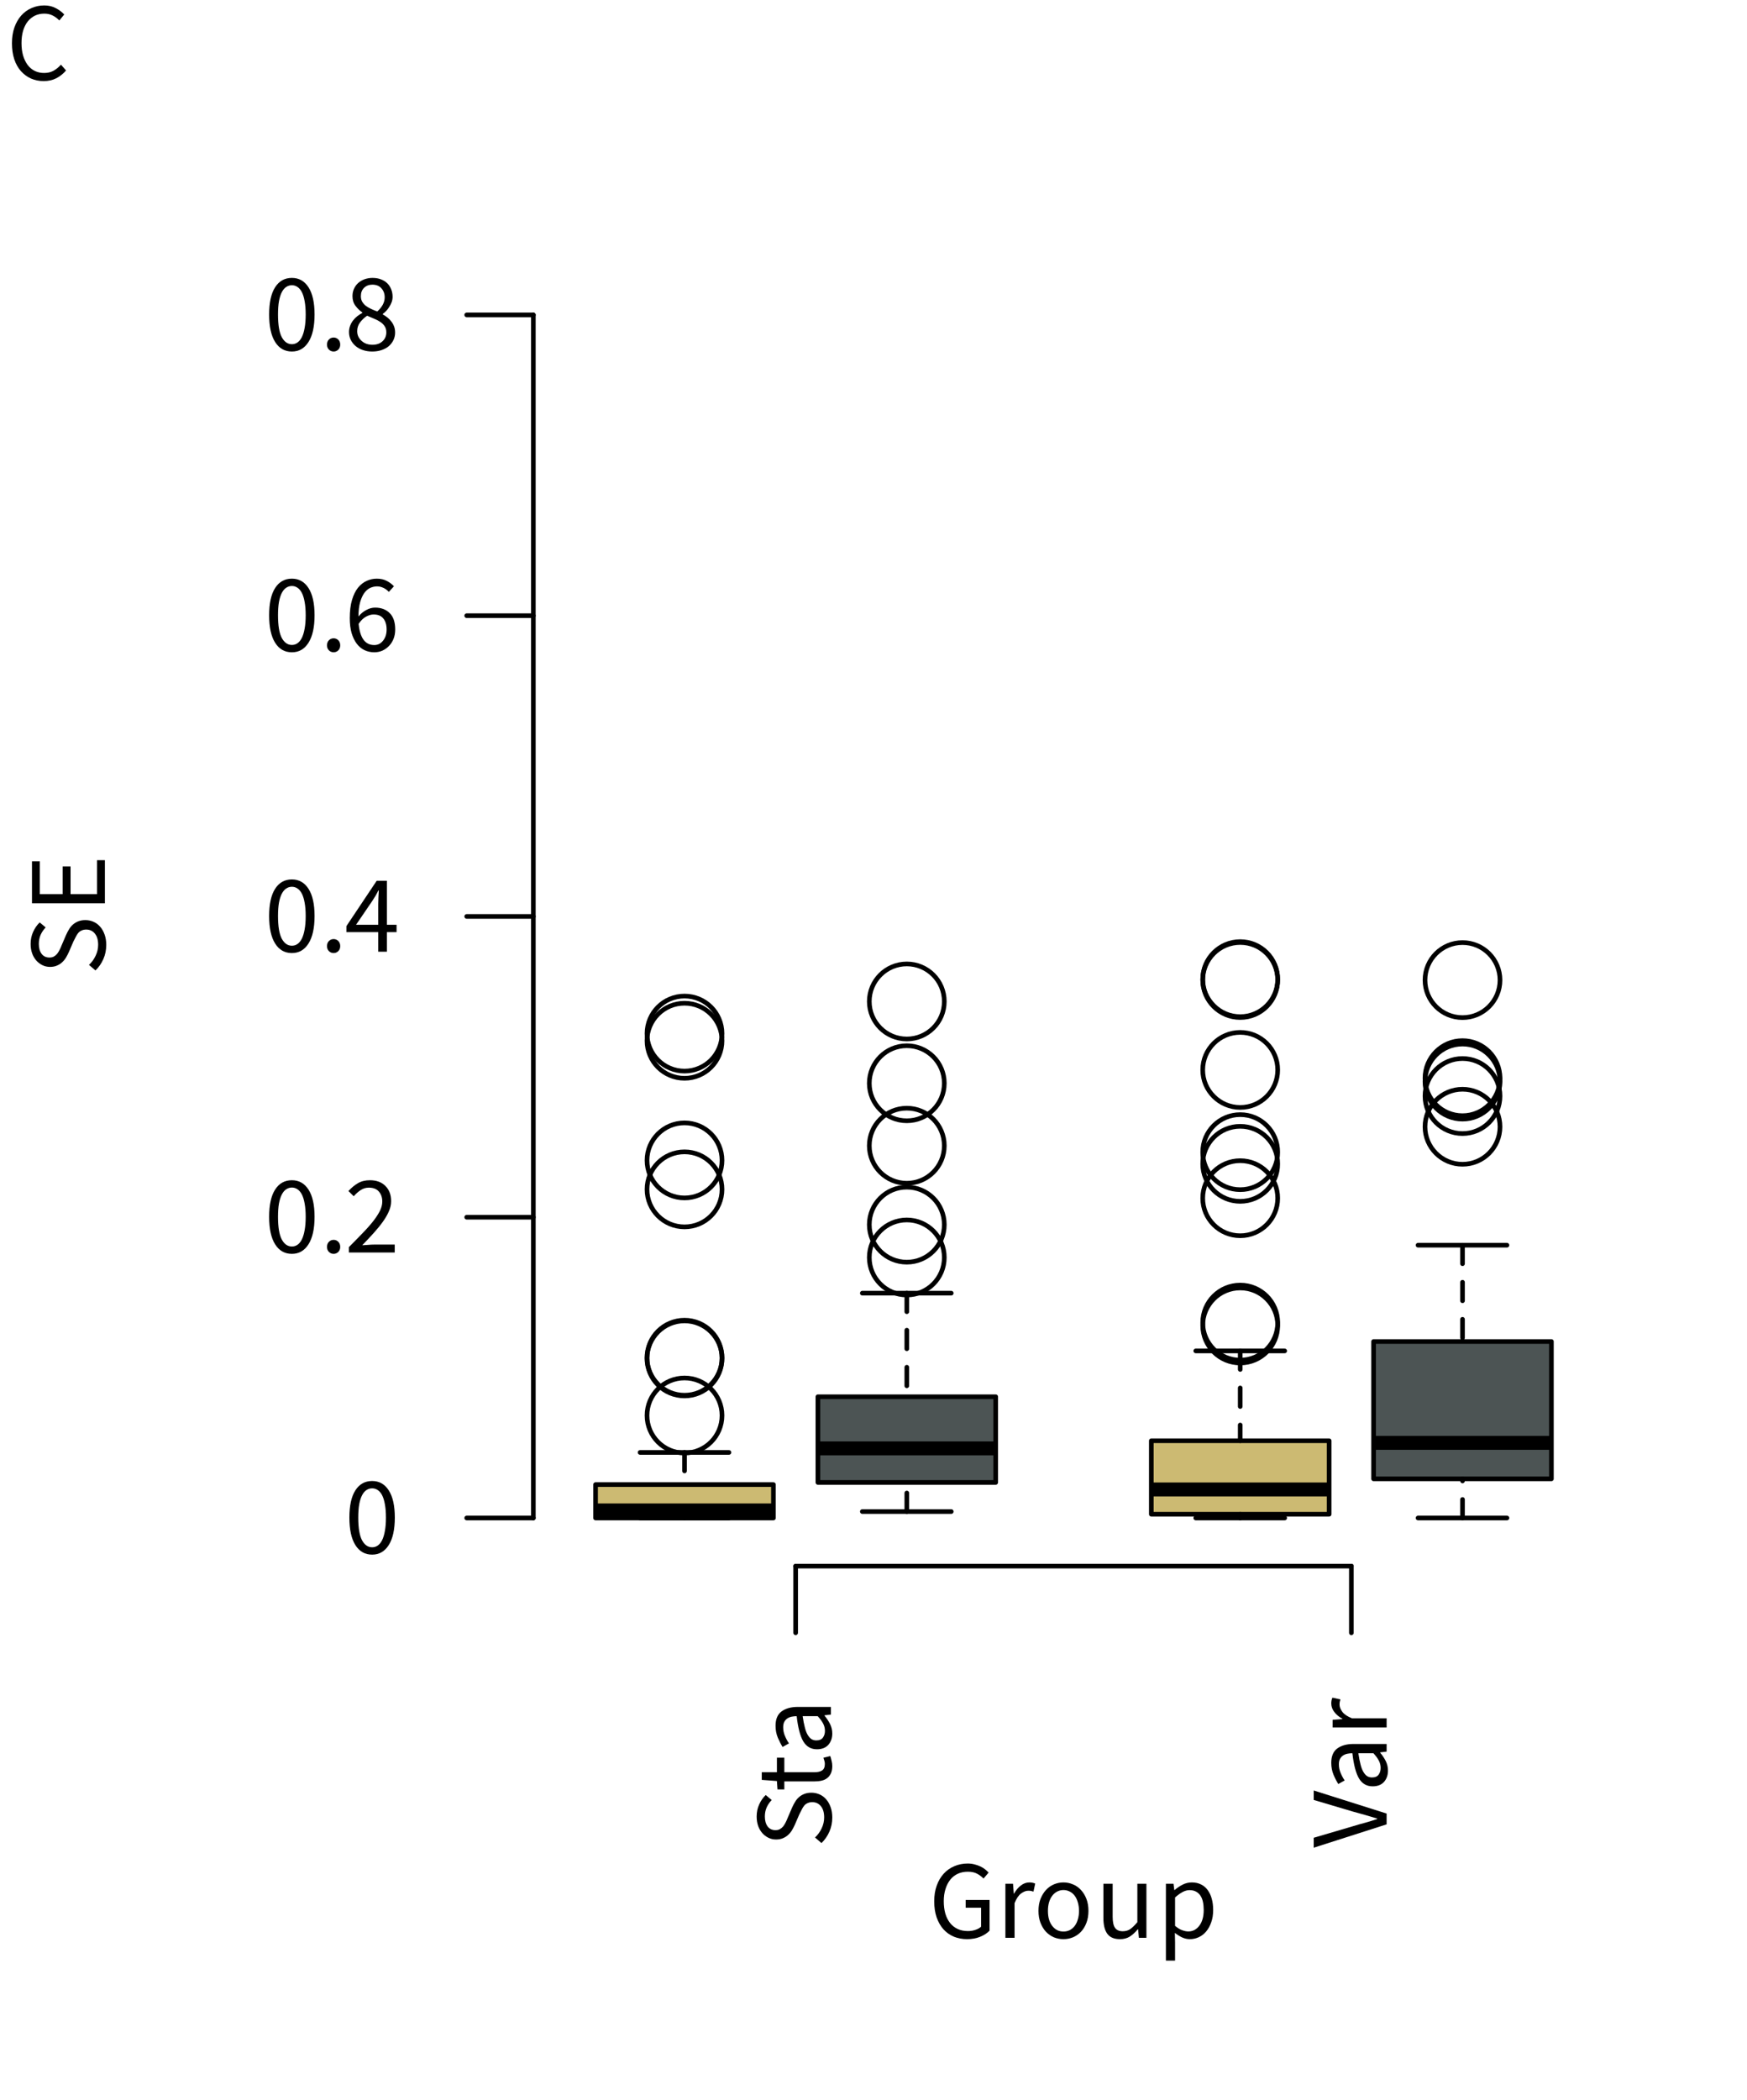 <?xml version="1.0" encoding="UTF-8"?>
<svg xmlns="http://www.w3.org/2000/svg" xmlns:xlink="http://www.w3.org/1999/xlink" width="283" height="340" viewBox="0 0 283 340">
<defs>
<g>
<g id="glyph-0-0">
<path d="M 0.219 -4.891 C 0.219 -4.066 0.062 -3.301 -0.25 -2.594 C -0.562 -1.883 -0.988 -1.27 -1.531 -0.75 L -2.578 -1.656 C -2.129 -2.07 -1.77 -2.566 -1.5 -3.141 C -1.227 -3.711 -1.094 -4.301 -1.094 -4.906 C -1.094 -5.688 -1.27 -6.289 -1.625 -6.719 C -1.977 -7.156 -2.445 -7.375 -3.031 -7.375 C -3.32 -7.375 -3.57 -7.32 -3.781 -7.219 C -4 -7.125 -4.18 -6.988 -4.328 -6.812 C -4.473 -6.633 -4.602 -6.426 -4.719 -6.188 C -4.844 -5.945 -4.973 -5.691 -5.109 -5.422 L -5.844 -3.719 C -5.969 -3.445 -6.113 -3.164 -6.281 -2.875 C -6.445 -2.594 -6.648 -2.336 -6.891 -2.109 C -7.129 -1.879 -7.414 -1.691 -7.75 -1.547 C -8.082 -1.398 -8.461 -1.328 -8.891 -1.328 C -9.336 -1.328 -9.75 -1.422 -10.125 -1.609 C -10.508 -1.797 -10.844 -2.051 -11.125 -2.375 C -11.414 -2.707 -11.641 -3.098 -11.797 -3.547 C -11.953 -4.004 -12.031 -4.504 -12.031 -5.047 C -12.031 -5.754 -11.895 -6.406 -11.625 -7 C -11.352 -7.602 -11 -8.113 -10.562 -8.531 L -9.594 -7.719 C -9.938 -7.363 -10.207 -6.969 -10.406 -6.531 C -10.602 -6.094 -10.703 -5.598 -10.703 -5.047 C -10.703 -4.379 -10.551 -3.844 -10.25 -3.438 C -9.945 -3.039 -9.523 -2.844 -8.984 -2.844 C -8.691 -2.844 -8.445 -2.898 -8.25 -3.016 C -8.051 -3.129 -7.875 -3.281 -7.719 -3.469 C -7.57 -3.664 -7.441 -3.879 -7.328 -4.109 C -7.211 -4.336 -7.109 -4.57 -7.016 -4.812 L -6.297 -6.484 C -6.148 -6.816 -5.984 -7.133 -5.797 -7.438 C -5.617 -7.738 -5.406 -7.992 -5.156 -8.203 C -4.906 -8.422 -4.613 -8.594 -4.281 -8.719 C -3.957 -8.844 -3.582 -8.906 -3.156 -8.906 C -2.688 -8.906 -2.242 -8.812 -1.828 -8.625 C -1.422 -8.445 -1.066 -8.18 -0.766 -7.828 C -0.461 -7.484 -0.223 -7.062 -0.047 -6.562 C 0.129 -6.07 0.219 -5.516 0.219 -4.891 Z M 0.219 -4.891 "/>
</g>
<g id="glyph-0-1">
<path d="M 0 -1.625 L -11.812 -1.625 L -11.812 -8.422 L -10.547 -8.422 L -10.547 -3.109 L -6.844 -3.109 L -6.844 -7.594 L -5.562 -7.594 L -5.562 -3.109 L -1.281 -3.109 L -1.281 -8.609 L 0 -8.609 Z M 0 -1.625 "/>
</g>
<g id="glyph-0-2">
<path d="M 0.219 -4.234 C 0.219 -3.766 0.145 -3.367 0 -3.047 C -0.145 -2.734 -0.344 -2.477 -0.594 -2.281 C -0.844 -2.082 -1.145 -1.941 -1.5 -1.859 C -1.863 -1.773 -2.266 -1.734 -2.703 -1.734 L -7.547 -1.734 L -7.547 -0.438 L -8.656 -0.438 L -8.75 -1.797 L -11.203 -1.984 L -11.203 -3.219 L -8.75 -3.219 L -8.75 -5.578 L -7.547 -5.578 L -7.547 -3.219 L -2.688 -3.219 C -2.145 -3.219 -1.723 -3.316 -1.422 -3.516 C -1.129 -3.711 -0.984 -4.066 -0.984 -4.578 C -0.984 -4.734 -1.008 -4.898 -1.062 -5.078 C -1.113 -5.254 -1.164 -5.414 -1.219 -5.562 L -0.109 -5.844 C -0.023 -5.602 0.047 -5.344 0.109 -5.062 C 0.18 -4.781 0.219 -4.504 0.219 -4.234 Z M 0.219 -4.234 "/>
</g>
<g id="glyph-0-3">
<path d="M 0.219 -3.484 C 0.219 -2.754 0.004 -2.145 -0.422 -1.656 C -0.859 -1.176 -1.473 -0.938 -2.266 -0.938 C -3.223 -0.938 -3.957 -1.359 -4.469 -2.203 C -4.977 -3.055 -5.336 -4.422 -5.547 -6.297 C -5.816 -6.297 -6.082 -6.27 -6.344 -6.219 C -6.613 -6.164 -6.848 -6.07 -7.047 -5.938 C -7.254 -5.801 -7.422 -5.617 -7.547 -5.391 C -7.672 -5.16 -7.734 -4.863 -7.734 -4.5 C -7.734 -4 -7.633 -3.523 -7.438 -3.078 C -7.25 -2.629 -7.035 -2.234 -6.797 -1.891 L -7.828 -1.312 C -8.086 -1.719 -8.344 -2.211 -8.594 -2.797 C -8.844 -3.391 -8.969 -4.039 -8.969 -4.75 C -8.969 -5.82 -8.641 -6.598 -7.984 -7.078 C -7.328 -7.555 -6.453 -7.797 -5.359 -7.797 L 0 -7.797 L 0 -6.562 L -1.047 -6.438 L -1.047 -6.391 C -0.691 -5.973 -0.391 -5.52 -0.141 -5.031 C 0.098 -4.551 0.219 -4.035 0.219 -3.484 Z M -0.969 -3.922 C -0.969 -4.336 -1.066 -4.734 -1.266 -5.109 C -1.461 -5.484 -1.754 -5.879 -2.141 -6.297 L -4.578 -6.297 C -4.473 -5.566 -4.352 -4.953 -4.219 -4.453 C -4.094 -3.953 -3.938 -3.551 -3.75 -3.25 C -3.57 -2.945 -3.367 -2.723 -3.141 -2.578 C -2.91 -2.441 -2.656 -2.375 -2.375 -2.375 C -1.875 -2.375 -1.516 -2.523 -1.297 -2.828 C -1.078 -3.129 -0.969 -3.492 -0.969 -3.922 Z M -0.969 -3.922 "/>
</g>
<g id="glyph-0-4">
<path d="M 0 -3.781 L -11.812 0 L -11.812 -1.609 L -5.438 -3.484 C -4.727 -3.703 -4.07 -3.891 -3.469 -4.047 C -2.875 -4.211 -2.227 -4.41 -1.531 -4.641 L -1.531 -4.719 C -2.227 -4.938 -2.875 -5.129 -3.469 -5.297 C -4.07 -5.461 -4.727 -5.645 -5.438 -5.844 L -11.812 -7.734 L -11.812 -9.266 L 0 -5.531 Z M 0 -3.781 "/>
</g>
<g id="glyph-0-5">
<path d="M 0 -1.469 L -8.75 -1.469 L -8.75 -2.703 L -7.156 -2.828 L -7.156 -2.875 C -7.707 -3.176 -8.145 -3.539 -8.469 -3.969 C -8.801 -4.395 -8.969 -4.859 -8.969 -5.359 C -8.969 -5.711 -8.906 -6.023 -8.781 -6.297 L -7.484 -6.016 C -7.535 -5.867 -7.57 -5.734 -7.594 -5.609 C -7.613 -5.492 -7.625 -5.348 -7.625 -5.172 C -7.625 -4.797 -7.473 -4.406 -7.172 -4 C -6.879 -3.602 -6.359 -3.254 -5.609 -2.953 L 0 -2.953 Z M 0 -1.469 "/>
</g>
<g id="glyph-1-0">
<path d="M 4.484 0.219 C 3.316 0.219 2.41 -0.297 1.766 -1.328 C 1.117 -2.359 0.797 -3.844 0.797 -5.781 C 0.797 -7.707 1.117 -9.176 1.766 -10.188 C 2.41 -11.195 3.316 -11.703 4.484 -11.703 C 5.629 -11.703 6.523 -11.195 7.172 -10.188 C 7.828 -9.176 8.156 -7.707 8.156 -5.781 C 8.156 -3.844 7.828 -2.359 7.172 -1.328 C 6.523 -0.297 5.629 0.219 4.484 0.219 Z M 4.484 -0.969 C 4.816 -0.969 5.117 -1.062 5.391 -1.25 C 5.66 -1.438 5.895 -1.723 6.094 -2.109 C 6.289 -2.504 6.441 -3.004 6.547 -3.609 C 6.66 -4.211 6.719 -4.938 6.719 -5.781 C 6.719 -6.613 6.66 -7.332 6.547 -7.938 C 6.441 -8.539 6.289 -9.031 6.094 -9.406 C 5.895 -9.781 5.66 -10.055 5.391 -10.234 C 5.117 -10.422 4.816 -10.516 4.484 -10.516 C 4.148 -10.516 3.844 -10.422 3.562 -10.234 C 3.289 -10.055 3.055 -9.781 2.859 -9.406 C 2.66 -9.031 2.504 -8.539 2.391 -7.938 C 2.285 -7.332 2.234 -6.613 2.234 -5.781 C 2.234 -4.102 2.438 -2.879 2.844 -2.109 C 3.258 -1.348 3.805 -0.969 4.484 -0.969 Z M 4.484 -0.969 "/>
</g>
<g id="glyph-1-1">
<path d="M 2.25 0.219 C 1.945 0.219 1.691 0.113 1.484 -0.094 C 1.273 -0.301 1.172 -0.57 1.172 -0.906 C 1.172 -1.25 1.273 -1.523 1.484 -1.734 C 1.691 -1.941 1.945 -2.047 2.25 -2.047 C 2.539 -2.047 2.789 -1.941 3 -1.734 C 3.207 -1.523 3.312 -1.25 3.312 -0.906 C 3.312 -0.57 3.207 -0.301 3 -0.094 C 2.789 0.113 2.539 0.219 2.25 0.219 Z M 2.25 0.219 "/>
</g>
<g id="glyph-1-2">
<path d="M 0.719 0 L 0.719 -0.875 C 1.582 -1.738 2.348 -2.52 3.016 -3.219 C 3.691 -3.914 4.258 -4.562 4.719 -5.156 C 5.176 -5.75 5.523 -6.297 5.766 -6.797 C 6.004 -7.297 6.125 -7.781 6.125 -8.25 C 6.125 -8.906 5.941 -9.441 5.578 -9.859 C 5.223 -10.285 4.676 -10.5 3.938 -10.5 C 3.457 -10.5 3.016 -10.363 2.609 -10.094 C 2.203 -9.82 1.832 -9.492 1.5 -9.109 L 0.641 -9.953 C 1.129 -10.484 1.641 -10.906 2.172 -11.219 C 2.711 -11.539 3.363 -11.703 4.125 -11.703 C 5.188 -11.703 6.023 -11.391 6.641 -10.766 C 7.254 -10.148 7.562 -9.332 7.562 -8.312 C 7.562 -7.77 7.441 -7.227 7.203 -6.688 C 6.973 -6.145 6.648 -5.582 6.234 -5 C 5.816 -4.414 5.32 -3.805 4.75 -3.172 C 4.188 -2.547 3.562 -1.879 2.875 -1.172 C 3.188 -1.191 3.508 -1.211 3.844 -1.234 C 4.188 -1.266 4.508 -1.281 4.812 -1.281 L 8.141 -1.281 L 8.141 0 Z M 0.719 0 "/>
</g>
<g id="glyph-1-3">
<path d="M 5.469 0 L 5.469 -3.172 L 0.312 -3.172 L 0.312 -4.141 L 5.219 -11.484 L 6.875 -11.484 L 6.875 -4.359 L 8.438 -4.359 L 8.438 -3.172 L 6.875 -3.172 L 6.875 0 Z M 1.875 -4.359 L 5.469 -4.359 L 5.469 -7.688 C 5.469 -8 5.477 -8.367 5.5 -8.797 C 5.52 -9.223 5.539 -9.594 5.562 -9.906 L 5.484 -9.906 C 5.348 -9.625 5.203 -9.348 5.047 -9.078 C 4.891 -8.816 4.723 -8.551 4.547 -8.281 Z M 1.875 -4.359 "/>
</g>
<g id="glyph-1-4">
<path d="M 4.828 0.219 C 4.266 0.219 3.738 0.102 3.25 -0.125 C 2.77 -0.352 2.352 -0.695 2 -1.156 C 1.645 -1.625 1.363 -2.203 1.156 -2.891 C 0.957 -3.578 0.859 -4.383 0.859 -5.312 C 0.859 -6.457 0.977 -7.438 1.219 -8.25 C 1.457 -9.062 1.781 -9.723 2.188 -10.234 C 2.602 -10.742 3.07 -11.113 3.594 -11.344 C 4.113 -11.582 4.66 -11.703 5.234 -11.703 C 5.859 -11.703 6.395 -11.582 6.844 -11.344 C 7.301 -11.113 7.691 -10.82 8.016 -10.469 L 7.188 -9.562 C 6.945 -9.832 6.66 -10.047 6.328 -10.203 C 5.992 -10.367 5.648 -10.453 5.297 -10.453 C 4.898 -10.453 4.52 -10.367 4.156 -10.203 C 3.801 -10.035 3.484 -9.758 3.203 -9.375 C 2.93 -8.988 2.707 -8.488 2.531 -7.875 C 2.363 -7.258 2.273 -6.492 2.266 -5.578 C 2.629 -6.023 3.051 -6.375 3.531 -6.625 C 4.008 -6.883 4.484 -7.016 4.953 -7.016 C 5.941 -7.016 6.734 -6.719 7.328 -6.125 C 7.922 -5.539 8.219 -4.656 8.219 -3.469 C 8.219 -2.914 8.129 -2.414 7.953 -1.969 C 7.773 -1.52 7.531 -1.133 7.219 -0.812 C 6.906 -0.488 6.547 -0.234 6.141 -0.047 C 5.734 0.129 5.297 0.219 4.828 0.219 Z M 4.828 -0.953 C 5.109 -0.953 5.367 -1.008 5.609 -1.125 C 5.848 -1.25 6.055 -1.422 6.234 -1.641 C 6.422 -1.867 6.566 -2.133 6.672 -2.438 C 6.773 -2.738 6.828 -3.082 6.828 -3.469 C 6.828 -4.227 6.648 -4.82 6.297 -5.25 C 5.953 -5.688 5.422 -5.906 4.703 -5.906 C 4.328 -5.906 3.922 -5.785 3.484 -5.547 C 3.055 -5.316 2.66 -4.93 2.297 -4.391 C 2.398 -3.266 2.66 -2.41 3.078 -1.828 C 3.504 -1.242 4.086 -0.953 4.828 -0.953 Z M 4.828 -0.953 "/>
</g>
<g id="glyph-1-5">
<path d="M 4.5 0.219 C 3.957 0.219 3.453 0.141 2.984 -0.016 C 2.523 -0.172 2.129 -0.391 1.797 -0.672 C 1.473 -0.953 1.211 -1.285 1.016 -1.672 C 0.828 -2.055 0.734 -2.477 0.734 -2.938 C 0.734 -3.301 0.797 -3.645 0.922 -3.969 C 1.047 -4.289 1.207 -4.578 1.406 -4.828 C 1.602 -5.086 1.832 -5.316 2.094 -5.516 C 2.352 -5.711 2.617 -5.883 2.891 -6.031 L 2.891 -6.109 C 2.473 -6.398 2.102 -6.758 1.781 -7.188 C 1.457 -7.613 1.297 -8.133 1.297 -8.75 C 1.297 -9.188 1.379 -9.586 1.547 -9.953 C 1.711 -10.316 1.938 -10.625 2.219 -10.875 C 2.508 -11.133 2.852 -11.336 3.25 -11.484 C 3.656 -11.629 4.086 -11.703 4.547 -11.703 C 5.055 -11.703 5.508 -11.625 5.906 -11.469 C 6.301 -11.32 6.641 -11.113 6.922 -10.844 C 7.203 -10.57 7.414 -10.25 7.562 -9.875 C 7.719 -9.5 7.797 -9.086 7.797 -8.641 C 7.797 -8.336 7.742 -8.047 7.641 -7.766 C 7.535 -7.492 7.406 -7.238 7.25 -7 C 7.102 -6.758 6.938 -6.539 6.75 -6.344 C 6.57 -6.156 6.391 -6 6.203 -5.875 L 6.203 -5.797 C 6.461 -5.648 6.711 -5.484 6.953 -5.297 C 7.191 -5.109 7.398 -4.895 7.578 -4.656 C 7.766 -4.426 7.914 -4.16 8.031 -3.859 C 8.145 -3.566 8.203 -3.227 8.203 -2.844 C 8.203 -2.414 8.113 -2.016 7.938 -1.641 C 7.758 -1.266 7.508 -0.938 7.188 -0.656 C 6.863 -0.383 6.473 -0.172 6.016 -0.016 C 5.555 0.141 5.051 0.219 4.5 0.219 Z M 5.312 -6.266 C 5.695 -6.609 5.992 -6.973 6.203 -7.359 C 6.41 -7.742 6.516 -8.145 6.516 -8.562 C 6.516 -9.145 6.336 -9.629 5.984 -10.016 C 5.641 -10.41 5.148 -10.609 4.516 -10.609 C 3.973 -10.609 3.523 -10.438 3.172 -10.094 C 2.828 -9.758 2.656 -9.312 2.656 -8.75 C 2.656 -8.395 2.727 -8.094 2.875 -7.844 C 3.02 -7.602 3.211 -7.383 3.453 -7.188 C 3.703 -7 3.984 -6.832 4.297 -6.688 C 4.617 -6.539 4.957 -6.398 5.312 -6.266 Z M 4.531 -0.875 C 5.207 -0.875 5.75 -1.062 6.156 -1.438 C 6.57 -1.812 6.781 -2.297 6.781 -2.891 C 6.781 -3.266 6.695 -3.582 6.531 -3.844 C 6.363 -4.113 6.133 -4.348 5.844 -4.547 C 5.562 -4.742 5.227 -4.922 4.844 -5.078 C 4.469 -5.242 4.078 -5.41 3.672 -5.578 C 3.211 -5.266 2.828 -4.898 2.516 -4.484 C 2.211 -4.078 2.062 -3.609 2.062 -3.078 C 2.062 -2.754 2.125 -2.457 2.25 -2.188 C 2.383 -1.926 2.562 -1.695 2.781 -1.5 C 3 -1.301 3.258 -1.145 3.562 -1.031 C 3.863 -0.926 4.188 -0.875 4.531 -0.875 Z M 4.531 -0.875 "/>
</g>
<g id="glyph-1-6">
<path d="M 6.266 0.219 C 5.484 0.219 4.766 0.082 4.109 -0.188 C 3.453 -0.469 2.891 -0.867 2.422 -1.391 C 1.961 -1.91 1.598 -2.551 1.328 -3.312 C 1.066 -4.082 0.938 -4.945 0.938 -5.906 C 0.938 -6.852 1.07 -7.703 1.344 -8.453 C 1.613 -9.211 1.988 -9.852 2.469 -10.375 C 2.945 -10.906 3.52 -11.312 4.188 -11.594 C 4.852 -11.883 5.578 -12.031 6.359 -12.031 C 6.766 -12.031 7.133 -11.984 7.469 -11.891 C 7.812 -11.805 8.125 -11.695 8.406 -11.562 C 8.695 -11.426 8.953 -11.27 9.172 -11.094 C 9.391 -10.914 9.582 -10.738 9.75 -10.562 L 8.922 -9.594 C 8.629 -9.906 8.285 -10.164 7.891 -10.375 C 7.492 -10.594 6.992 -10.703 6.391 -10.703 C 5.785 -10.703 5.242 -10.594 4.766 -10.375 C 4.285 -10.156 3.879 -9.836 3.547 -9.422 C 3.211 -9.004 2.953 -8.5 2.766 -7.906 C 2.578 -7.32 2.484 -6.664 2.484 -5.938 C 2.484 -5.195 2.566 -4.531 2.734 -3.938 C 2.91 -3.344 3.164 -2.832 3.5 -2.406 C 3.832 -1.988 4.238 -1.664 4.719 -1.438 C 5.207 -1.207 5.77 -1.094 6.406 -1.094 C 6.82 -1.094 7.219 -1.156 7.594 -1.281 C 7.977 -1.406 8.289 -1.578 8.531 -1.797 L 8.531 -4.875 L 6.031 -4.875 L 6.031 -6.125 L 9.906 -6.125 L 9.906 -1.156 C 9.52 -0.758 9.016 -0.43 8.391 -0.172 C 7.766 0.086 7.055 0.219 6.266 0.219 Z M 6.266 0.219 "/>
</g>
<g id="glyph-1-7">
<path d="M 1.469 0 L 1.469 -8.75 L 2.703 -8.75 L 2.828 -7.156 L 2.875 -7.156 C 3.176 -7.707 3.539 -8.145 3.969 -8.469 C 4.395 -8.801 4.859 -8.969 5.359 -8.969 C 5.711 -8.969 6.023 -8.906 6.297 -8.781 L 6.016 -7.484 C 5.867 -7.535 5.734 -7.57 5.609 -7.594 C 5.492 -7.613 5.348 -7.625 5.172 -7.625 C 4.797 -7.625 4.406 -7.473 4 -7.172 C 3.602 -6.879 3.254 -6.359 2.953 -5.609 L 2.953 0 Z M 1.469 0 "/>
</g>
<g id="glyph-1-8">
<path d="M 4.875 0.219 C 4.332 0.219 3.816 0.117 3.328 -0.078 C 2.848 -0.285 2.422 -0.582 2.047 -0.969 C 1.68 -1.363 1.383 -1.848 1.156 -2.422 C 0.938 -2.992 0.828 -3.641 0.828 -4.359 C 0.828 -5.086 0.938 -5.734 1.156 -6.297 C 1.383 -6.867 1.68 -7.352 2.047 -7.75 C 2.422 -8.156 2.848 -8.457 3.328 -8.656 C 3.816 -8.863 4.332 -8.969 4.875 -8.969 C 5.414 -8.969 5.926 -8.863 6.406 -8.656 C 6.895 -8.457 7.328 -8.156 7.703 -7.75 C 8.078 -7.352 8.375 -6.867 8.594 -6.297 C 8.812 -5.734 8.922 -5.086 8.922 -4.359 C 8.922 -3.641 8.812 -2.992 8.594 -2.422 C 8.375 -1.848 8.078 -1.363 7.703 -0.969 C 7.328 -0.582 6.895 -0.285 6.406 -0.078 C 5.926 0.117 5.414 0.219 4.875 0.219 Z M 4.875 -1.016 C 5.25 -1.016 5.594 -1.094 5.906 -1.25 C 6.219 -1.414 6.484 -1.645 6.703 -1.938 C 6.922 -2.227 7.086 -2.578 7.203 -2.984 C 7.328 -3.391 7.391 -3.848 7.391 -4.359 C 7.391 -4.859 7.328 -5.316 7.203 -5.734 C 7.086 -6.148 6.922 -6.504 6.703 -6.797 C 6.484 -7.098 6.219 -7.328 5.906 -7.484 C 5.594 -7.648 5.25 -7.734 4.875 -7.734 C 4.5 -7.734 4.156 -7.648 3.844 -7.484 C 3.539 -7.328 3.273 -7.098 3.047 -6.797 C 2.828 -6.504 2.656 -6.148 2.531 -5.734 C 2.414 -5.316 2.359 -4.859 2.359 -4.359 C 2.359 -3.848 2.414 -3.391 2.531 -2.984 C 2.656 -2.578 2.828 -2.227 3.047 -1.938 C 3.273 -1.645 3.539 -1.414 3.844 -1.25 C 4.156 -1.094 4.5 -1.016 4.875 -1.016 Z M 4.875 -1.016 "/>
</g>
<g id="glyph-1-9">
<path d="M 4.031 0.219 C 3.094 0.219 2.41 -0.066 1.984 -0.641 C 1.555 -1.223 1.344 -2.078 1.344 -3.203 L 1.344 -8.75 L 2.844 -8.75 L 2.844 -3.406 C 2.844 -2.57 2.973 -1.973 3.234 -1.609 C 3.492 -1.242 3.91 -1.062 4.484 -1.062 C 4.941 -1.062 5.344 -1.176 5.688 -1.406 C 6.031 -1.645 6.414 -2.02 6.844 -2.531 L 6.844 -8.75 L 8.312 -8.75 L 8.312 0 L 7.094 0 L 6.969 -1.375 L 6.906 -1.375 C 6.5 -0.883 6.07 -0.492 5.625 -0.203 C 5.176 0.078 4.645 0.219 4.031 0.219 Z M 4.031 0.219 "/>
</g>
<g id="glyph-1-10">
<path d="M 1.469 3.688 L 1.469 -8.75 L 2.703 -8.75 L 2.828 -7.734 L 2.875 -7.734 C 3.27 -8.078 3.703 -8.367 4.172 -8.609 C 4.648 -8.848 5.148 -8.969 5.672 -8.969 C 6.234 -8.969 6.727 -8.859 7.156 -8.641 C 7.594 -8.43 7.953 -8.129 8.234 -7.734 C 8.523 -7.348 8.742 -6.883 8.891 -6.344 C 9.047 -5.801 9.125 -5.188 9.125 -4.5 C 9.125 -3.758 9.02 -3.098 8.812 -2.516 C 8.613 -1.93 8.336 -1.43 7.984 -1.016 C 7.641 -0.609 7.238 -0.301 6.781 -0.094 C 6.332 0.113 5.852 0.219 5.344 0.219 C 4.938 0.219 4.531 0.129 4.125 -0.047 C 3.727 -0.234 3.328 -0.484 2.922 -0.797 L 2.953 0.734 L 2.953 3.688 Z M 5.094 -1.031 C 5.457 -1.031 5.789 -1.109 6.094 -1.266 C 6.395 -1.43 6.656 -1.66 6.875 -1.953 C 7.102 -2.242 7.281 -2.602 7.406 -3.031 C 7.531 -3.469 7.594 -3.957 7.594 -4.5 C 7.594 -4.977 7.551 -5.414 7.469 -5.812 C 7.383 -6.207 7.25 -6.547 7.062 -6.828 C 6.875 -7.109 6.633 -7.328 6.344 -7.484 C 6.051 -7.641 5.703 -7.719 5.297 -7.719 C 4.922 -7.719 4.539 -7.613 4.156 -7.406 C 3.781 -7.207 3.379 -6.914 2.953 -6.531 L 2.953 -1.938 C 3.348 -1.602 3.727 -1.367 4.094 -1.234 C 4.469 -1.098 4.801 -1.031 5.094 -1.031 Z M 5.094 -1.031 "/>
</g>
<g id="glyph-1-11">
<path d="M 6.078 0.219 C 5.336 0.219 4.656 0.082 4.031 -0.188 C 3.406 -0.469 2.859 -0.867 2.391 -1.391 C 1.93 -1.91 1.57 -2.551 1.312 -3.312 C 1.062 -4.082 0.938 -4.945 0.938 -5.906 C 0.938 -6.852 1.066 -7.703 1.328 -8.453 C 1.598 -9.211 1.961 -9.852 2.422 -10.375 C 2.891 -10.906 3.441 -11.312 4.078 -11.594 C 4.723 -11.883 5.422 -12.031 6.172 -12.031 C 6.891 -12.031 7.52 -11.879 8.062 -11.578 C 8.613 -11.285 9.062 -10.945 9.406 -10.562 L 8.609 -9.594 C 8.297 -9.926 7.941 -10.191 7.547 -10.391 C 7.148 -10.598 6.695 -10.703 6.188 -10.703 C 5.625 -10.703 5.113 -10.594 4.656 -10.375 C 4.207 -10.156 3.816 -9.836 3.484 -9.422 C 3.16 -9.004 2.91 -8.5 2.734 -7.906 C 2.566 -7.32 2.484 -6.664 2.484 -5.938 C 2.484 -5.195 2.566 -4.531 2.734 -3.938 C 2.91 -3.344 3.156 -2.832 3.469 -2.406 C 3.781 -1.988 4.16 -1.664 4.609 -1.438 C 5.066 -1.207 5.578 -1.094 6.141 -1.094 C 6.711 -1.094 7.211 -1.207 7.641 -1.438 C 8.078 -1.676 8.488 -2.008 8.875 -2.438 L 9.703 -1.5 C 9.234 -0.957 8.703 -0.535 8.109 -0.234 C 7.523 0.066 6.848 0.219 6.078 0.219 Z M 6.078 0.219 "/>
</g>
</g>
</defs>
<rect x="-28.3" y="-34" width="339.6" height="408" fill="rgb(100%, 100%, 100%)" fill-opacity="1"/>
<path fill-rule="nonzero" fill="rgb(80%, 72.941%, 44.706%)" fill-opacity="1" d="M 96.48 245.809 L 125.289 245.809 L 125.289 240.398 L 96.48 240.398 Z M 96.48 245.809 "/>
<path fill="none" stroke-width="2.25" stroke-linecap="butt" stroke-linejoin="round" stroke="rgb(0%, 0%, 0%)" stroke-opacity="1" stroke-miterlimit="10" d="M 96.48 244.578 L 125.289 244.578 "/>
<path fill="none" stroke-width="0.75" stroke-linecap="round" stroke-linejoin="round" stroke="rgb(0%, 0%, 0%)" stroke-opacity="1" stroke-dasharray="3 3" stroke-miterlimit="10" d="M 110.887 245.809 L 110.887 245.809 "/>
<path fill="none" stroke-width="0.75" stroke-linecap="round" stroke-linejoin="round" stroke="rgb(0%, 0%, 0%)" stroke-opacity="1" stroke-dasharray="3 3" stroke-miterlimit="10" d="M 110.887 235.191 L 110.887 240.398 "/>
<path fill="none" stroke-width="0.75" stroke-linecap="round" stroke-linejoin="round" stroke="rgb(0%, 0%, 0%)" stroke-opacity="1" stroke-miterlimit="10" d="M 103.684 245.809 L 118.086 245.809 "/>
<path fill="none" stroke-width="0.75" stroke-linecap="round" stroke-linejoin="round" stroke="rgb(0%, 0%, 0%)" stroke-opacity="1" stroke-miterlimit="10" d="M 103.684 235.191 L 118.086 235.191 "/>
<path fill="none" stroke-width="0.75" stroke-linecap="round" stroke-linejoin="round" stroke="rgb(0%, 0%, 0%)" stroke-opacity="1" stroke-miterlimit="10" d="M 96.48 245.809 L 125.289 245.809 L 125.289 240.398 L 96.48 240.398 Z M 96.48 245.809 "/>
<path fill="none" stroke-width="0.75" stroke-linecap="round" stroke-linejoin="round" stroke="rgb(0%, 0%, 0%)" stroke-opacity="1" stroke-miterlimit="10" d="M 116.961 219.855 C 116.961 223.211 114.242 225.93 110.887 225.93 C 107.531 225.93 104.812 223.211 104.812 219.855 C 104.812 216.5 107.531 213.781 110.887 213.781 C 114.242 213.781 116.961 216.5 116.961 219.855 "/>
<path fill="none" stroke-width="0.75" stroke-linecap="round" stroke-linejoin="round" stroke="rgb(0%, 0%, 0%)" stroke-opacity="1" stroke-miterlimit="10" d="M 116.961 229.211 C 116.961 232.566 114.242 235.289 110.887 235.289 C 107.531 235.289 104.812 232.566 104.812 229.211 C 104.812 225.855 107.531 223.137 110.887 223.137 C 114.242 223.137 116.961 225.855 116.961 229.211 "/>
<path fill="none" stroke-width="0.75" stroke-linecap="round" stroke-linejoin="round" stroke="rgb(0%, 0%, 0%)" stroke-opacity="1" stroke-miterlimit="10" d="M 116.961 219.969 C 116.961 223.32 114.242 226.043 110.887 226.043 C 107.531 226.043 104.812 223.32 104.812 219.969 C 104.812 216.613 107.531 213.891 110.887 213.891 C 114.242 213.891 116.961 216.613 116.961 219.969 "/>
<path fill="none" stroke-width="0.75" stroke-linecap="round" stroke-linejoin="round" stroke="rgb(0%, 0%, 0%)" stroke-opacity="1" stroke-miterlimit="10" d="M 116.961 168.527 C 116.961 171.883 114.242 174.605 110.887 174.605 C 107.531 174.605 104.812 171.883 104.812 168.527 C 104.812 165.176 107.531 162.453 110.887 162.453 C 114.242 162.453 116.961 165.176 116.961 168.527 "/>
<path fill="none" stroke-width="0.75" stroke-linecap="round" stroke-linejoin="round" stroke="rgb(0%, 0%, 0%)" stroke-opacity="1" stroke-miterlimit="10" d="M 116.961 167.367 C 116.961 170.723 114.242 173.441 110.887 173.441 C 107.531 173.441 104.812 170.723 104.812 167.367 C 104.812 164.012 107.531 161.293 110.887 161.293 C 114.242 161.293 116.961 164.012 116.961 167.367 "/>
<path fill="none" stroke-width="0.75" stroke-linecap="round" stroke-linejoin="round" stroke="rgb(0%, 0%, 0%)" stroke-opacity="1" stroke-miterlimit="10" d="M 116.961 192.594 C 116.961 195.949 114.242 198.668 110.887 198.668 C 107.531 198.668 104.812 195.949 104.812 192.594 C 104.812 189.238 107.531 186.52 110.887 186.52 C 114.242 186.52 116.961 189.238 116.961 192.594 "/>
<path fill="none" stroke-width="0.75" stroke-linecap="round" stroke-linejoin="round" stroke="rgb(0%, 0%, 0%)" stroke-opacity="1" stroke-miterlimit="10" d="M 116.961 187.902 C 116.961 191.258 114.242 193.98 110.887 193.98 C 107.531 193.98 104.812 191.258 104.812 187.902 C 104.812 184.551 107.531 181.828 110.887 181.828 C 114.242 181.828 116.961 184.551 116.961 187.902 "/>
<path fill-rule="nonzero" fill="rgb(29.804%, 32.941%, 32.941%)" fill-opacity="1" d="M 132.492 240.051 L 161.297 240.051 L 161.297 226.176 L 132.492 226.176 Z M 132.492 240.051 "/>
<path fill="none" stroke-width="2.25" stroke-linecap="butt" stroke-linejoin="round" stroke="rgb(0%, 0%, 0%)" stroke-opacity="1" stroke-miterlimit="10" d="M 132.492 234.535 L 161.297 234.535 "/>
<path fill="none" stroke-width="0.75" stroke-linecap="round" stroke-linejoin="round" stroke="rgb(0%, 0%, 0%)" stroke-opacity="1" stroke-dasharray="3 3" stroke-miterlimit="10" d="M 146.895 244.766 L 146.895 240.051 "/>
<path fill="none" stroke-width="0.75" stroke-linecap="round" stroke-linejoin="round" stroke="rgb(0%, 0%, 0%)" stroke-opacity="1" stroke-dasharray="3 3" stroke-miterlimit="10" d="M 146.895 209.402 L 146.895 226.176 "/>
<path fill="none" stroke-width="0.75" stroke-linecap="round" stroke-linejoin="round" stroke="rgb(0%, 0%, 0%)" stroke-opacity="1" stroke-miterlimit="10" d="M 139.691 244.766 L 154.094 244.766 "/>
<path fill="none" stroke-width="0.75" stroke-linecap="round" stroke-linejoin="round" stroke="rgb(0%, 0%, 0%)" stroke-opacity="1" stroke-miterlimit="10" d="M 139.691 209.402 L 154.094 209.402 "/>
<path fill="none" stroke-width="0.75" stroke-linecap="round" stroke-linejoin="round" stroke="rgb(0%, 0%, 0%)" stroke-opacity="1" stroke-miterlimit="10" d="M 132.492 240.051 L 161.297 240.051 L 161.297 226.176 L 132.492 226.176 Z M 132.492 240.051 "/>
<path fill="none" stroke-width="0.75" stroke-linecap="round" stroke-linejoin="round" stroke="rgb(0%, 0%, 0%)" stroke-opacity="1" stroke-miterlimit="10" d="M 152.969 203.625 C 152.969 206.977 150.25 209.699 146.895 209.699 C 143.539 209.699 140.82 206.977 140.82 203.625 C 140.82 200.27 143.539 197.547 146.895 197.547 C 150.25 197.547 152.969 200.27 152.969 203.625 "/>
<path fill="none" stroke-width="0.75" stroke-linecap="round" stroke-linejoin="round" stroke="rgb(0%, 0%, 0%)" stroke-opacity="1" stroke-miterlimit="10" d="M 152.969 175.414 C 152.969 178.766 150.25 181.488 146.895 181.488 C 143.539 181.488 140.82 178.766 140.82 175.414 C 140.82 172.059 143.539 169.336 146.895 169.336 C 150.25 169.336 152.969 172.059 152.969 175.414 "/>
<path fill="none" stroke-width="0.75" stroke-linecap="round" stroke-linejoin="round" stroke="rgb(0%, 0%, 0%)" stroke-opacity="1" stroke-miterlimit="10" d="M 152.969 162.168 C 152.969 165.523 150.25 168.242 146.895 168.242 C 143.539 168.242 140.82 165.523 140.82 162.168 C 140.82 158.812 143.539 156.09 146.895 156.09 C 150.25 156.09 152.969 158.812 152.969 162.168 "/>
<path fill="none" stroke-width="0.75" stroke-linecap="round" stroke-linejoin="round" stroke="rgb(0%, 0%, 0%)" stroke-opacity="1" stroke-miterlimit="10" d="M 152.969 185.523 C 152.969 188.879 150.25 191.602 146.895 191.602 C 143.539 191.602 140.82 188.879 140.82 185.523 C 140.82 182.172 143.539 179.449 146.895 179.449 C 150.25 179.449 152.969 182.172 152.969 185.523 "/>
<path fill="none" stroke-width="0.75" stroke-linecap="round" stroke-linejoin="round" stroke="rgb(0%, 0%, 0%)" stroke-opacity="1" stroke-miterlimit="10" d="M 152.969 198.309 C 152.969 201.664 150.25 204.383 146.895 204.383 C 143.539 204.383 140.82 201.664 140.82 198.309 C 140.82 194.953 143.539 192.234 146.895 192.234 C 150.25 192.234 152.969 194.953 152.969 198.309 "/>
<path fill-rule="nonzero" fill="rgb(80%, 72.941%, 44.706%)" fill-opacity="1" d="M 186.504 245.199 L 215.309 245.199 L 215.309 233.301 L 186.504 233.301 Z M 186.504 245.199 "/>
<path fill="none" stroke-width="2.25" stroke-linecap="butt" stroke-linejoin="round" stroke="rgb(0%, 0%, 0%)" stroke-opacity="1" stroke-miterlimit="10" d="M 186.504 241.188 L 215.309 241.188 "/>
<path fill="none" stroke-width="0.75" stroke-linecap="round" stroke-linejoin="round" stroke="rgb(0%, 0%, 0%)" stroke-opacity="1" stroke-dasharray="3 3" stroke-miterlimit="10" d="M 200.906 245.809 L 200.906 245.199 "/>
<path fill="none" stroke-width="0.75" stroke-linecap="round" stroke-linejoin="round" stroke="rgb(0%, 0%, 0%)" stroke-opacity="1" stroke-dasharray="3 3" stroke-miterlimit="10" d="M 200.906 218.754 L 200.906 233.301 "/>
<path fill="none" stroke-width="0.75" stroke-linecap="round" stroke-linejoin="round" stroke="rgb(0%, 0%, 0%)" stroke-opacity="1" stroke-miterlimit="10" d="M 193.703 245.809 L 208.109 245.809 "/>
<path fill="none" stroke-width="0.75" stroke-linecap="round" stroke-linejoin="round" stroke="rgb(0%, 0%, 0%)" stroke-opacity="1" stroke-miterlimit="10" d="M 193.703 218.754 L 208.109 218.754 "/>
<path fill="none" stroke-width="0.75" stroke-linecap="round" stroke-linejoin="round" stroke="rgb(0%, 0%, 0%)" stroke-opacity="1" stroke-miterlimit="10" d="M 186.504 245.199 L 215.309 245.199 L 215.309 233.301 L 186.504 233.301 Z M 186.504 245.199 "/>
<path fill="none" stroke-width="0.75" stroke-linecap="round" stroke-linejoin="round" stroke="rgb(0%, 0%, 0%)" stroke-opacity="1" stroke-miterlimit="10" d="M 206.98 186.566 C 206.98 189.922 204.262 192.641 200.906 192.641 C 197.551 192.641 194.832 189.922 194.832 186.566 C 194.832 183.211 197.551 180.492 200.906 180.492 C 204.262 180.492 206.98 183.211 206.98 186.566 "/>
<path fill="none" stroke-width="0.75" stroke-linecap="round" stroke-linejoin="round" stroke="rgb(0%, 0%, 0%)" stroke-opacity="1" stroke-miterlimit="10" d="M 206.98 214.633 C 206.98 217.988 204.262 220.707 200.906 220.707 C 197.551 220.707 194.832 217.988 194.832 214.633 C 194.832 211.277 197.551 208.559 200.906 208.559 C 204.262 208.559 206.98 211.277 206.98 214.633 "/>
<path fill="none" stroke-width="0.75" stroke-linecap="round" stroke-linejoin="round" stroke="rgb(0%, 0%, 0%)" stroke-opacity="1" stroke-miterlimit="10" d="M 206.98 158.555 C 206.98 161.906 204.262 164.629 200.906 164.629 C 197.551 164.629 194.832 161.906 194.832 158.555 C 194.832 155.199 197.551 152.477 200.906 152.477 C 204.262 152.477 206.98 155.199 206.98 158.555 "/>
<path fill="none" stroke-width="0.75" stroke-linecap="round" stroke-linejoin="round" stroke="rgb(0%, 0%, 0%)" stroke-opacity="1" stroke-miterlimit="10" d="M 206.98 194.023 C 206.98 197.379 204.262 200.102 200.906 200.102 C 197.551 200.102 194.832 197.379 194.832 194.023 C 194.832 190.672 197.551 187.949 200.906 187.949 C 204.262 187.949 206.98 190.672 206.98 194.023 "/>
<path fill="none" stroke-width="0.75" stroke-linecap="round" stroke-linejoin="round" stroke="rgb(0%, 0%, 0%)" stroke-opacity="1" stroke-miterlimit="10" d="M 206.98 188.461 C 206.98 191.816 204.262 194.535 200.906 194.535 C 197.551 194.535 194.832 191.816 194.832 188.461 C 194.832 185.105 197.551 182.387 200.906 182.387 C 204.262 182.387 206.98 185.105 206.98 188.461 "/>
<path fill="none" stroke-width="0.75" stroke-linecap="round" stroke-linejoin="round" stroke="rgb(0%, 0%, 0%)" stroke-opacity="1" stroke-miterlimit="10" d="M 206.98 173.254 C 206.98 176.605 204.262 179.328 200.906 179.328 C 197.551 179.328 194.832 176.605 194.832 173.254 C 194.832 169.898 197.551 167.176 200.906 167.176 C 204.262 167.176 206.98 169.898 206.98 173.254 "/>
<path fill="none" stroke-width="0.75" stroke-linecap="round" stroke-linejoin="round" stroke="rgb(0%, 0%, 0%)" stroke-opacity="1" stroke-miterlimit="10" d="M 206.98 214.172 C 206.98 217.527 204.262 220.246 200.906 220.246 C 197.551 220.246 194.832 217.527 194.832 214.172 C 194.832 210.816 197.551 208.098 200.906 208.098 C 204.262 208.098 206.98 210.816 206.98 214.172 "/>
<path fill="none" stroke-width="0.75" stroke-linecap="round" stroke-linejoin="round" stroke="rgb(0%, 0%, 0%)" stroke-opacity="1" stroke-miterlimit="10" d="M 206.98 158.691 C 206.98 162.047 204.262 164.766 200.906 164.766 C 197.551 164.766 194.832 162.047 194.832 158.691 C 194.832 155.336 197.551 152.617 200.906 152.617 C 204.262 152.617 206.98 155.336 206.98 158.691 "/>
<path fill-rule="nonzero" fill="rgb(29.804%, 32.941%, 32.941%)" fill-opacity="1" d="M 222.512 239.465 L 251.316 239.465 L 251.316 217.234 L 222.512 217.234 Z M 222.512 239.465 "/>
<path fill="none" stroke-width="2.25" stroke-linecap="butt" stroke-linejoin="round" stroke="rgb(0%, 0%, 0%)" stroke-opacity="1" stroke-miterlimit="10" d="M 222.512 233.641 L 251.316 233.641 "/>
<path fill="none" stroke-width="0.75" stroke-linecap="round" stroke-linejoin="round" stroke="rgb(0%, 0%, 0%)" stroke-opacity="1" stroke-dasharray="3 3" stroke-miterlimit="10" d="M 236.914 245.809 L 236.914 239.465 "/>
<path fill="none" stroke-width="0.75" stroke-linecap="round" stroke-linejoin="round" stroke="rgb(0%, 0%, 0%)" stroke-opacity="1" stroke-dasharray="3 3" stroke-miterlimit="10" d="M 236.914 201.633 L 236.914 217.234 "/>
<path fill="none" stroke-width="0.75" stroke-linecap="round" stroke-linejoin="round" stroke="rgb(0%, 0%, 0%)" stroke-opacity="1" stroke-miterlimit="10" d="M 229.711 245.809 L 244.117 245.809 "/>
<path fill="none" stroke-width="0.75" stroke-linecap="round" stroke-linejoin="round" stroke="rgb(0%, 0%, 0%)" stroke-opacity="1" stroke-miterlimit="10" d="M 229.711 201.633 L 244.117 201.633 "/>
<path fill="none" stroke-width="0.75" stroke-linecap="round" stroke-linejoin="round" stroke="rgb(0%, 0%, 0%)" stroke-opacity="1" stroke-miterlimit="10" d="M 222.512 239.465 L 251.316 239.465 L 251.316 217.234 L 222.512 217.234 Z M 222.512 239.465 "/>
<path fill="none" stroke-width="0.75" stroke-linecap="round" stroke-linejoin="round" stroke="rgb(0%, 0%, 0%)" stroke-opacity="1" stroke-miterlimit="10" d="M 242.988 158.707 C 242.988 162.062 240.27 164.781 236.914 164.781 C 233.559 164.781 230.84 162.062 230.84 158.707 C 230.84 155.352 233.559 152.633 236.914 152.633 C 240.27 152.633 242.988 155.352 242.988 158.707 "/>
<path fill="none" stroke-width="0.75" stroke-linecap="round" stroke-linejoin="round" stroke="rgb(0%, 0%, 0%)" stroke-opacity="1" stroke-miterlimit="10" d="M 242.988 175.137 C 242.988 178.492 240.27 181.215 236.914 181.215 C 233.559 181.215 230.84 178.492 230.84 175.137 C 230.84 171.785 233.559 169.062 236.914 169.062 C 240.27 169.062 242.988 171.785 242.988 175.137 "/>
<path fill="none" stroke-width="0.75" stroke-linecap="round" stroke-linejoin="round" stroke="rgb(0%, 0%, 0%)" stroke-opacity="1" stroke-miterlimit="10" d="M 242.988 174.59 C 242.988 177.945 240.27 180.664 236.914 180.664 C 233.559 180.664 230.84 177.945 230.84 174.59 C 230.84 171.234 233.559 168.512 236.914 168.512 C 240.27 168.512 242.988 171.234 242.988 174.59 "/>
<path fill="none" stroke-width="0.75" stroke-linecap="round" stroke-linejoin="round" stroke="rgb(0%, 0%, 0%)" stroke-opacity="1" stroke-miterlimit="10" d="M 242.988 177.484 C 242.988 180.84 240.27 183.559 236.914 183.559 C 233.559 183.559 230.84 180.84 230.84 177.484 C 230.84 174.129 233.559 171.41 236.914 171.41 C 240.27 171.41 242.988 174.129 242.988 177.484 "/>
<path fill="none" stroke-width="0.75" stroke-linecap="round" stroke-linejoin="round" stroke="rgb(0%, 0%, 0%)" stroke-opacity="1" stroke-miterlimit="10" d="M 242.988 182.457 C 242.988 185.812 240.27 188.531 236.914 188.531 C 233.559 188.531 230.84 185.812 230.84 182.457 C 230.84 179.102 233.559 176.383 236.914 176.383 C 240.27 176.383 242.988 179.102 242.988 182.457 "/>
<g fill="rgb(0%, 0%, 0%)" fill-opacity="1">
<use xlink:href="#glyph-0-0" x="16.993" y="157.898"/>
<use xlink:href="#glyph-0-1" x="16.993" y="147.898"/>
</g>
<path fill="none" stroke-width="0.75" stroke-linecap="round" stroke-linejoin="round" stroke="rgb(0%, 0%, 0%)" stroke-opacity="1" stroke-miterlimit="10" d="M 128.891 253.602 L 218.91 253.602 "/>
<path fill="none" stroke-width="0.75" stroke-linecap="round" stroke-linejoin="round" stroke="rgb(0%, 0%, 0%)" stroke-opacity="1" stroke-miterlimit="10" d="M 128.891 253.602 L 128.891 264.398 "/>
<path fill="none" stroke-width="0.75" stroke-linecap="round" stroke-linejoin="round" stroke="rgb(0%, 0%, 0%)" stroke-opacity="1" stroke-miterlimit="10" d="M 218.91 253.602 L 218.91 264.398 "/>
<g fill="rgb(0%, 0%, 0%)" fill-opacity="1">
<use xlink:href="#glyph-0-0" x="134.603" y="299.199"/>
<use xlink:href="#glyph-0-2" x="134.603" y="290.199"/>
<use xlink:href="#glyph-0-3" x="134.603" y="284.199"/>
</g>
<g fill="rgb(0%, 0%, 0%)" fill-opacity="1">
<use xlink:href="#glyph-0-4" x="224.622" y="299.199"/>
<use xlink:href="#glyph-0-3" x="224.622" y="290.199"/>
<use xlink:href="#glyph-0-5" x="224.622" y="281.199"/>
</g>
<path fill="none" stroke-width="0.75" stroke-linecap="round" stroke-linejoin="round" stroke="rgb(0%, 0%, 0%)" stroke-opacity="1" stroke-miterlimit="10" d="M 86.398 245.809 L 86.398 50.992 "/>
<path fill="none" stroke-width="0.75" stroke-linecap="round" stroke-linejoin="round" stroke="rgb(0%, 0%, 0%)" stroke-opacity="1" stroke-miterlimit="10" d="M 86.398 245.809 L 75.602 245.809 "/>
<path fill="none" stroke-width="0.75" stroke-linecap="round" stroke-linejoin="round" stroke="rgb(0%, 0%, 0%)" stroke-opacity="1" stroke-miterlimit="10" d="M 86.398 197.105 L 75.602 197.105 "/>
<path fill="none" stroke-width="0.75" stroke-linecap="round" stroke-linejoin="round" stroke="rgb(0%, 0%, 0%)" stroke-opacity="1" stroke-miterlimit="10" d="M 86.398 148.398 L 75.602 148.398 "/>
<path fill="none" stroke-width="0.75" stroke-linecap="round" stroke-linejoin="round" stroke="rgb(0%, 0%, 0%)" stroke-opacity="1" stroke-miterlimit="10" d="M 86.398 99.695 L 75.602 99.695 "/>
<path fill="none" stroke-width="0.75" stroke-linecap="round" stroke-linejoin="round" stroke="rgb(0%, 0%, 0%)" stroke-opacity="1" stroke-miterlimit="10" d="M 86.398 50.992 L 75.602 50.992 "/>
<g fill="rgb(0%, 0%, 0%)" fill-opacity="1">
<use xlink:href="#glyph-1-0" x="55.801" y="251.521"/>
</g>
<g fill="rgb(0%, 0%, 0%)" fill-opacity="1">
<use xlink:href="#glyph-1-0" x="42.801" y="202.817"/>
<use xlink:href="#glyph-1-1" x="51.801" y="202.817"/>
<use xlink:href="#glyph-1-2" x="55.801" y="202.817"/>
</g>
<g fill="rgb(0%, 0%, 0%)" fill-opacity="1">
<use xlink:href="#glyph-1-0" x="42.801" y="154.11"/>
<use xlink:href="#glyph-1-1" x="51.801" y="154.11"/>
<use xlink:href="#glyph-1-3" x="55.801" y="154.11"/>
</g>
<g fill="rgb(0%, 0%, 0%)" fill-opacity="1">
<use xlink:href="#glyph-1-0" x="42.801" y="105.407"/>
<use xlink:href="#glyph-1-1" x="51.801" y="105.407"/>
<use xlink:href="#glyph-1-4" x="55.801" y="105.407"/>
</g>
<g fill="rgb(0%, 0%, 0%)" fill-opacity="1">
<use xlink:href="#glyph-1-0" x="42.801" y="56.704"/>
<use xlink:href="#glyph-1-1" x="51.801" y="56.704"/>
<use xlink:href="#glyph-1-5" x="55.801" y="56.704"/>
</g>
<g fill="rgb(0%, 0%, 0%)" fill-opacity="1">
<use xlink:href="#glyph-1-6" x="150.398" y="313.79"/>
<use xlink:href="#glyph-1-7" x="161.398" y="313.79"/>
<use xlink:href="#glyph-1-8" x="167.398" y="313.79"/>
<use xlink:href="#glyph-1-9" x="177.398" y="313.79"/>
<use xlink:href="#glyph-1-10" x="187.398" y="313.79"/>
</g>
<g fill="rgb(0%, 0%, 0%)" fill-opacity="1">
<use xlink:href="#glyph-1-11" x="1" y="12.911"/>
</g>
</svg>
